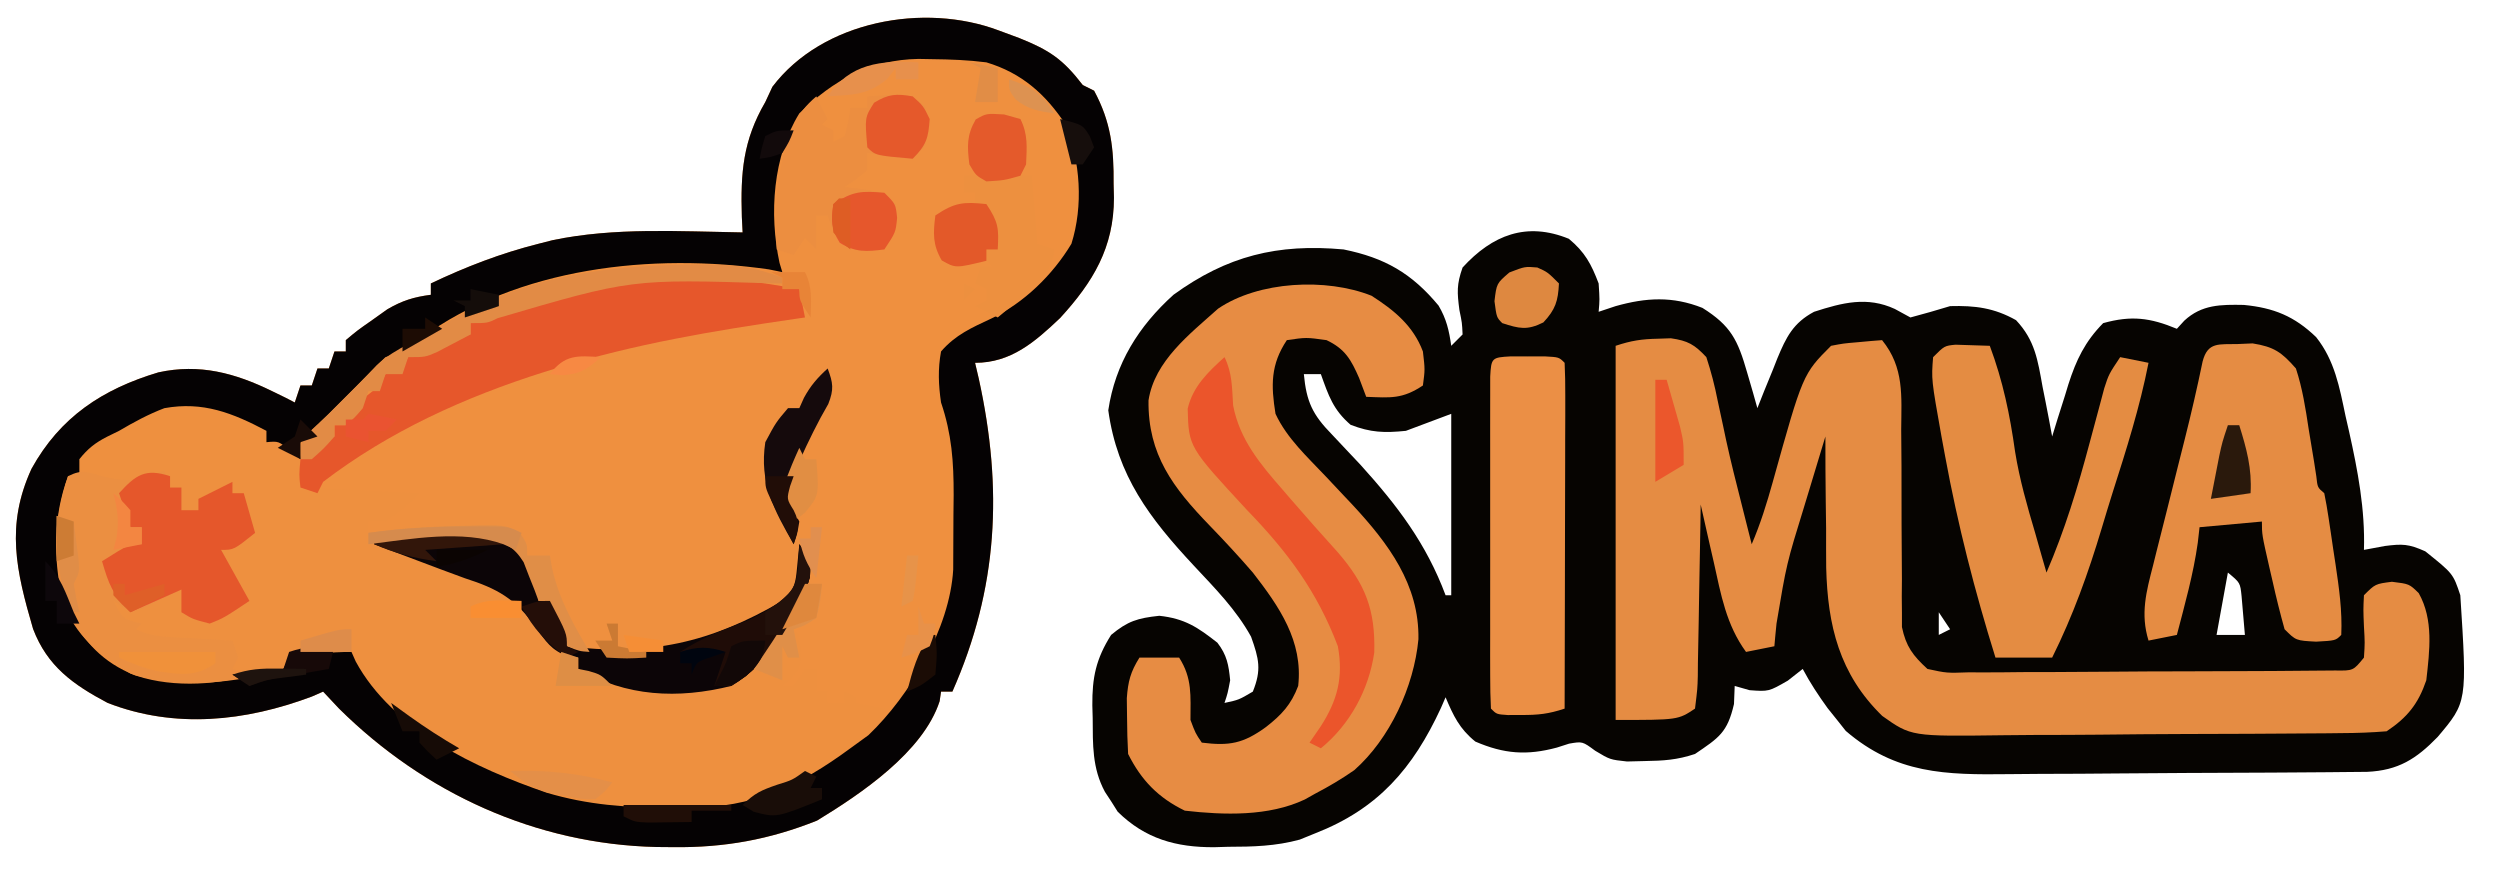 <?xml version="1.0" encoding="UTF-8"?>
<svg version="1.1" xmlns="http://www.w3.org/2000/svg" width="441" height="154">
<path d="M0 0 C2.835 2.362 3.943 4.436 5.25 7.875 C5.438 10.75 5.438 10.75 5.25 12.875 C6.24 12.545 7.23 12.215 8.25 11.875 C13.618 10.367 18.263 10.088 23.562 12.188 C28.57 15.332 29.789 17.82 31.438 23.562 C31.782 24.742 32.126 25.921 32.48 27.137 C32.734 28.04 32.988 28.944 33.25 29.875 C33.637 28.899 34.023 27.923 34.422 26.918 C34.947 25.633 35.473 24.347 36 23.062 C36.379 22.099 36.379 22.099 36.766 21.115 C38.337 17.324 39.583 14.83 43.25 12.875 C48.259 11.256 52.63 10.127 57.5 12.375 C58.407 12.87 59.315 13.365 60.25 13.875 C62.596 13.255 64.929 12.583 67.25 11.875 C71.656 11.754 75.007 12.177 78.879 14.352 C82.23 17.918 82.711 21.405 83.562 26.125 C83.731 26.965 83.899 27.806 84.072 28.672 C84.483 30.736 84.869 32.805 85.25 34.875 C85.565 33.85 85.879 32.825 86.203 31.77 C86.635 30.409 87.067 29.048 87.5 27.688 C87.807 26.677 87.807 26.677 88.121 25.646 C89.5 21.364 91.027 18.148 94.25 14.875 C99.223 13.494 102.517 13.913 107.25 15.875 C107.683 15.401 108.116 14.926 108.562 14.438 C111.646 11.582 115.003 11.589 119.062 11.664 C124.349 12.174 127.981 13.654 131.816 17.344 C135.096 21.477 135.936 26.179 137 31.25 C137.208 32.157 137.415 33.065 137.629 34 C139.169 40.896 140.472 47.778 140.25 54.875 C141.467 54.648 142.684 54.421 143.938 54.188 C147.05 53.797 148.1 53.809 151.062 55.125 C155.977 59.057 155.977 59.057 157.25 62.875 C158.454 81.717 158.454 81.717 153.25 87.875 C149.496 91.747 146.305 93.783 140.806 94.029 C139.353 94.047 137.901 94.06 136.449 94.068 C135.258 94.08 135.258 94.08 134.043 94.093 C131.413 94.117 128.783 94.134 126.152 94.148 C125.252 94.154 124.351 94.159 123.424 94.165 C118.653 94.191 113.882 94.211 109.112 94.225 C105.174 94.238 101.238 94.266 97.301 94.307 C92.538 94.357 87.776 94.381 83.013 94.388 C81.204 94.395 79.396 94.41 77.587 94.434 C66.452 94.574 57.704 94.416 48.848 86.812 C48.341 86.173 47.834 85.534 47.312 84.875 C46.766 84.194 46.219 83.514 45.656 82.812 C44.033 80.576 42.547 78.317 41.25 75.875 C40.384 76.556 39.517 77.236 38.625 77.938 C35.25 79.875 35.25 79.875 31.875 79.625 C31.009 79.377 30.142 79.13 29.25 78.875 C29.209 79.927 29.168 80.979 29.125 82.062 C27.965 87.119 26.464 88.01 22.25 90.875 C19.09 91.928 16.695 92.075 13.375 92.125 C12.346 92.151 11.318 92.177 10.258 92.203 C7.25 91.875 7.25 91.875 4.641 90.305 C2.395 88.648 2.395 88.648 0.039 89.055 C-0.675 89.284 -1.389 89.514 -2.125 89.75 C-7.411 91.164 -11.424 90.88 -16.5 88.688 C-19.293 86.437 -20.368 84.149 -21.75 80.875 C-22.018 81.492 -22.286 82.11 -22.562 82.746 C-27.509 93.436 -33.657 100.545 -44.75 104.875 C-46.096 105.422 -46.096 105.422 -47.469 105.98 C-51.742 107.145 -55.715 107.243 -60.125 107.25 C-60.937 107.274 -61.749 107.299 -62.586 107.324 C-69.267 107.356 -74.742 105.844 -79.59 101.059 C-79.952 100.482 -80.314 99.906 -80.688 99.312 C-81.068 98.734 -81.448 98.155 -81.84 97.559 C-84.111 93.357 -83.968 89.205 -84 84.562 C-84.021 83.815 -84.041 83.068 -84.062 82.299 C-84.097 77.409 -83.431 74.121 -80.75 69.875 C-77.818 67.432 -76.062 66.908 -72.25 66.5 C-67.766 66.98 -65.466 68.527 -62 71.25 C-60.32 73.434 -60.016 75.148 -59.75 77.875 C-60.188 80.188 -60.188 80.188 -60.75 81.875 C-58.213 81.328 -58.213 81.328 -55.75 79.875 C-54.188 76.017 -54.67 74.1 -56.062 70.188 C-58.696 65.403 -62.442 61.633 -66.148 57.664 C-73.938 49.313 -79.653 41.826 -81.25 30.25 C-80.028 22.003 -75.896 15.425 -69.75 9.875 C-60.276 3.006 -51.395 0.816 -39.75 1.875 C-32.464 3.355 -27.737 6.067 -22.992 11.777 C-21.591 14.143 -21.136 16.168 -20.75 18.875 C-20.09 18.215 -19.43 17.555 -18.75 16.875 C-18.844 14.82 -18.844 14.82 -19.312 12.562 C-19.714 9.466 -19.816 8.062 -18.75 5.062 C-13.495 -0.685 -7.459 -3.051 0 0 Z M-46.75 23.875 C-46.294 28.744 -45.215 31.02 -41.812 34.5 C-41.004 35.36 -40.196 36.22 -39.363 37.105 C-38.501 38.019 -37.639 38.933 -36.75 39.875 C-30.25 47.066 -25.165 53.745 -21.75 62.875 C-21.42 62.875 -21.09 62.875 -20.75 62.875 C-20.75 52.315 -20.75 41.755 -20.75 30.875 C-23.39 31.865 -26.03 32.855 -28.75 33.875 C-32.542 34.261 -34.952 34.183 -38.5 32.812 C-41.582 30.159 -42.385 27.684 -43.75 23.875 C-44.74 23.875 -45.73 23.875 -46.75 23.875 Z M116.25 58.875 C115.59 62.505 114.93 66.135 114.25 69.875 C115.9 69.875 117.55 69.875 119.25 69.875 C119.136 68.416 119.008 66.958 118.875 65.5 C118.771 64.282 118.771 64.282 118.664 63.039 C118.421 60.672 118.421 60.672 116.25 58.875 Z M65.25 65.875 C65.25 67.195 65.25 68.515 65.25 69.875 C65.91 69.545 66.57 69.215 67.25 68.875 C66.59 67.885 65.93 66.895 65.25 65.875 Z " fill="#060401" transform="translate(276.75,42.125)"/>
<path d="M0 0 C1.19 0.441 2.38 0.882 3.605 1.336 C8.924 3.474 11.283 5.036 14.812 9.625 C15.803 10.12 15.803 10.12 16.812 10.625 C19.795 16.175 20.304 20.825 20.25 27.062 C20.27 27.87 20.29 28.678 20.311 29.51 C20.303 38.285 16.641 44.37 10.812 50.727 C6.326 54.986 2.126 58.625 -4.188 58.625 C-3.971 59.548 -3.754 60.471 -3.531 61.422 C0.734 80.84 -0.109 98.361 -8.188 116.625 C-8.848 116.625 -9.508 116.625 -10.188 116.625 C-10.27 117.186 -10.352 117.746 -10.438 118.324 C-13.358 127.284 -24.305 134.653 -32.062 139.375 C-40.428 142.721 -48.384 144.161 -57.375 144.062 C-58.376 144.053 -59.377 144.044 -60.408 144.035 C-81.608 143.546 -101.291 134.559 -116.375 119.625 C-117.321 118.633 -118.262 117.636 -119.188 116.625 C-119.847 116.914 -120.507 117.203 -121.188 117.5 C-132.923 121.901 -145.322 123.226 -157.188 118.625 C-163.291 115.397 -167.842 112.158 -170.355 105.559 C-173.353 95.28 -175.212 87.311 -170.625 77.312 C-165.589 68.196 -158.127 63.272 -148.25 60.312 C-141.006 58.722 -134.701 60.432 -128.188 63.625 C-127.383 64.017 -126.579 64.409 -125.75 64.812 C-125.234 65.081 -124.719 65.349 -124.188 65.625 C-123.692 64.14 -123.692 64.14 -123.188 62.625 C-122.528 62.625 -121.868 62.625 -121.188 62.625 C-120.692 61.14 -120.692 61.14 -120.188 59.625 C-119.528 59.625 -118.868 59.625 -118.188 59.625 C-117.858 58.635 -117.528 57.645 -117.188 56.625 C-116.528 56.625 -115.868 56.625 -115.188 56.625 C-115.188 55.965 -115.188 55.305 -115.188 54.625 C-113.176 52.934 -113.176 52.934 -110.5 51.062 C-109.195 50.132 -109.195 50.132 -107.863 49.184 C-105.216 47.642 -103.202 47.021 -100.188 46.625 C-100.188 45.965 -100.188 45.305 -100.188 44.625 C-93.995 41.678 -87.841 39.306 -81.188 37.625 C-80.377 37.417 -79.566 37.21 -78.73 36.996 C-67.762 34.7 -56.333 35.449 -45.188 35.625 C-45.234 34.719 -45.28 33.813 -45.328 32.879 C-45.56 25.054 -45.136 19.415 -41.188 12.625 C-40.775 11.738 -40.362 10.851 -39.938 9.938 C-31.117 -1.718 -13.171 -4.97 0 0 Z " fill="#EF903F" transform="translate(176.188,5.375)"/>
<path d="M0 0 C2.199 0.952 4.328 1.965 6.445 3.086 C6.445 3.746 6.445 4.406 6.445 5.086 C7.373 5.55 7.373 5.55 8.32 6.023 C9.695 6.711 11.07 7.398 12.445 8.086 C12.94 10.561 12.94 10.561 13.445 13.086 C20.045 13.416 26.645 13.746 33.445 14.086 C30.445 17.086 30.445 17.086 27.445 19.086 C26.455 19.086 25.465 19.086 24.445 19.086 C24.445 19.746 24.445 20.406 24.445 21.086 C26.178 20.838 26.178 20.838 27.945 20.586 C32.57 20.084 37.173 19.907 41.82 19.836 C42.873 19.804 42.873 19.804 43.947 19.771 C48.95 19.738 48.95 19.738 51.422 21.477 C52.445 23.086 52.445 23.086 52.445 25.086 C53.765 25.086 55.085 25.086 56.445 25.086 C56.569 25.808 56.693 26.53 56.82 27.273 C58.047 32.795 60.603 37.254 63.445 42.086 C61.633 41.961 61.633 41.961 59.445 41.086 C56.445 36.05 56.445 36.05 56.445 33.086 C55.785 33.086 55.125 33.086 54.445 33.086 C54.215 32.459 53.984 31.833 53.746 31.188 C53.42 30.37 53.094 29.553 52.758 28.711 C52.445 27.899 52.131 27.087 51.809 26.25 C50.02 23.411 48.656 22.945 45.445 22.086 C42.719 21.809 42.719 21.809 39.945 21.898 C39.028 21.905 38.11 21.911 37.164 21.918 C34.507 22.082 32.039 22.499 29.445 23.086 C30.207 23.4 30.969 23.715 31.754 24.039 C33.902 24.929 36.048 25.826 38.191 26.727 C40.155 27.547 42.125 28.353 44.105 29.133 C48.754 31.026 51.746 32.626 54.445 37.086 C54.445 37.746 54.445 38.406 54.445 39.086 C55.93 39.581 55.93 39.581 57.445 40.086 C57.445 40.746 57.445 41.406 57.445 42.086 C59.425 42.581 59.425 42.581 61.445 43.086 C61.445 43.746 61.445 44.406 61.445 45.086 C62.281 45.272 62.281 45.272 63.133 45.461 C65.445 46.086 65.445 46.086 67.688 47.109 C70.901 48.247 73.48 48.352 76.883 48.336 C77.975 48.341 79.066 48.346 80.191 48.352 C86.692 47.821 90.15 45.932 94.445 41.086 C95.114 40.351 95.114 40.351 95.797 39.602 C98.435 36.608 100.216 33.884 101.445 30.086 C102.435 30.086 103.425 30.086 104.445 30.086 C104.195 32.961 104.195 32.961 103.445 36.086 C101.383 37.461 101.383 37.461 99.445 38.086 C99.775 38.416 100.105 38.746 100.445 39.086 C100.916 44.498 100.916 44.498 98.945 46.961 C98.45 47.332 97.955 47.703 97.445 48.086 C98.105 48.086 98.765 48.086 99.445 48.086 C100.105 47.096 100.765 46.106 101.445 45.086 C102.105 45.086 102.765 45.086 103.445 45.086 C103.445 46.406 103.445 47.726 103.445 49.086 C104.105 49.086 104.765 49.086 105.445 49.086 C105.445 49.746 105.445 50.406 105.445 51.086 C106.435 51.086 107.425 51.086 108.445 51.086 C108.445 50.426 108.445 49.766 108.445 49.086 C109.105 49.416 109.765 49.746 110.445 50.086 C110.445 50.416 110.445 50.746 110.445 51.086 C112.095 51.416 113.745 51.746 115.445 52.086 C115.445 52.746 115.445 53.406 115.445 54.086 C113.773 55.629 112.031 57.097 110.258 58.523 C109.295 59.306 108.332 60.088 107.34 60.895 C97.917 68.029 89.379 69.627 77.695 69.523 C76.543 69.518 75.391 69.513 74.204 69.507 C65.928 69.359 59.069 68.464 51.445 65.086 C50.228 64.632 49.012 64.178 47.758 63.711 C43.14 61.445 38.788 58.838 34.445 56.086 C33.79 55.672 33.136 55.258 32.461 54.832 C28.099 51.908 24.433 48.431 21.445 44.086 C21.445 43.426 21.445 42.766 21.445 42.086 C20.187 42.065 18.929 42.045 17.633 42.023 C16.925 42.012 16.217 42 15.488 41.988 C13.242 42.003 13.242 42.003 10.445 43.086 C9.95 44.076 9.95 44.076 9.445 45.086 C1.232 47.592 -9.352 49.107 -17.555 45.898 C-23.226 42.472 -27.159 39.389 -29.555 33.086 C-31.139 25.309 -31.054 18.584 -28.555 11.086 C-27.895 11.086 -27.235 11.086 -26.555 11.086 C-26.555 10.096 -26.555 9.106 -26.555 8.086 C-20.635 0.415 -8.997 -3.219 0 0 Z " fill="#EE903F" transform="translate(40.555,72.914)"/>
<path d="M0 0 C1.19 0.441 2.38 0.882 3.605 1.336 C8.924 3.474 11.283 5.036 14.812 9.625 C15.803 10.12 15.803 10.12 16.812 10.625 C19.795 16.175 20.304 20.825 20.25 27.062 C20.27 27.87 20.29 28.678 20.311 29.51 C20.303 38.285 16.641 44.37 10.812 50.727 C6.326 54.986 2.126 58.625 -4.188 58.625 C-3.971 59.548 -3.754 60.471 -3.531 61.422 C0.734 80.84 -0.109 98.361 -8.188 116.625 C-8.848 116.625 -9.508 116.625 -10.188 116.625 C-10.27 117.186 -10.352 117.746 -10.438 118.324 C-13.358 127.284 -24.305 134.653 -32.062 139.375 C-40.428 142.721 -48.384 144.161 -57.375 144.062 C-58.376 144.053 -59.377 144.044 -60.408 144.035 C-81.608 143.546 -101.291 134.559 -116.375 119.625 C-117.321 118.633 -118.262 117.636 -119.188 116.625 C-119.847 116.914 -120.507 117.203 -121.188 117.5 C-132.923 121.901 -145.322 123.226 -157.188 118.625 C-163.291 115.397 -167.842 112.158 -170.355 105.559 C-173.353 95.28 -175.212 87.311 -170.625 77.312 C-165.589 68.196 -158.127 63.272 -148.25 60.312 C-141.006 58.722 -134.701 60.432 -128.188 63.625 C-127.383 64.017 -126.579 64.409 -125.75 64.812 C-125.234 65.081 -124.719 65.349 -124.188 65.625 C-123.692 64.14 -123.692 64.14 -123.188 62.625 C-122.528 62.625 -121.868 62.625 -121.188 62.625 C-120.692 61.14 -120.692 61.14 -120.188 59.625 C-119.528 59.625 -118.868 59.625 -118.188 59.625 C-117.858 58.635 -117.528 57.645 -117.188 56.625 C-116.528 56.625 -115.868 56.625 -115.188 56.625 C-115.188 55.965 -115.188 55.305 -115.188 54.625 C-113.176 52.934 -113.176 52.934 -110.5 51.062 C-109.195 50.132 -109.195 50.132 -107.863 49.184 C-105.216 47.642 -103.202 47.021 -100.188 46.625 C-100.188 45.965 -100.188 45.305 -100.188 44.625 C-93.995 41.678 -87.841 39.306 -81.188 37.625 C-80.377 37.417 -79.566 37.21 -78.73 36.996 C-67.762 34.7 -56.333 35.449 -45.188 35.625 C-45.234 34.719 -45.28 33.813 -45.328 32.879 C-45.56 25.054 -45.136 19.415 -41.188 12.625 C-40.775 11.738 -40.362 10.851 -39.938 9.938 C-31.117 -1.718 -13.171 -4.97 0 0 Z M-35.188 14.625 C-39.861 22.2 -40.536 32.341 -38.68 40.992 C-38.517 41.531 -38.355 42.07 -38.188 42.625 C-38.975 42.465 -39.763 42.305 -40.574 42.141 C-61.204 39.197 -84.737 41.739 -101.961 54.289 C-105.188 56.625 -105.188 56.625 -108.188 57.625 C-109.901 59.243 -111.558 60.922 -113.188 62.625 C-114.393 63.836 -115.602 65.044 -116.812 66.25 C-117.382 66.82 -117.952 67.39 -118.539 67.977 C-119.628 69.066 -120.748 70.124 -121.898 71.148 C-123.516 72.675 -123.516 72.675 -123.188 75.625 C-123.806 75.13 -124.425 74.635 -125.062 74.125 C-127.026 72.433 -127.026 72.433 -129.188 72.625 C-129.188 71.965 -129.188 71.305 -129.188 70.625 C-135.149 67.468 -140.391 65.396 -147.188 66.625 C-150.029 67.703 -152.572 69.09 -155.188 70.625 C-155.887 70.969 -156.587 71.313 -157.309 71.668 C-159.409 72.738 -160.715 73.785 -162.188 75.625 C-162.188 76.615 -162.188 77.605 -162.188 78.625 C-162.847 78.625 -163.507 78.625 -164.188 78.625 C-166.914 86.805 -166.883 94.418 -164.188 102.625 C-161.319 107.868 -158.058 111.478 -152.449 113.719 C-144.007 116.064 -134.498 115.16 -126.188 112.625 C-125.858 111.965 -125.528 111.305 -125.188 110.625 C-121.446 110.022 -117.971 109.625 -114.188 109.625 C-113.94 110.182 -113.692 110.739 -113.438 111.312 C-106.954 123.306 -92.217 130.18 -79.789 134.449 C-72.493 136.62 -65.711 137.111 -58.125 137.062 C-57.018 137.082 -55.912 137.102 -54.771 137.123 C-43.348 137.116 -35.255 133.299 -26.188 126.625 C-25.136 125.862 -24.084 125.099 -23 124.312 C-15.646 117.286 -8.637 105.431 -8.042 95.101 C-8.018 91.859 -8.002 88.617 -8 85.375 C-7.988 84.255 -7.976 83.135 -7.963 81.98 C-7.952 76.079 -8.296 71.206 -10.188 65.625 C-10.644 62.534 -10.757 59.707 -10.188 56.625 C-7.643 53.682 -4.765 52.424 -1.312 50.812 C4.442 48.06 9.526 43.103 12.812 37.625 C14.928 30.894 14.38 23.106 11.812 16.625 C8.266 11.252 4.056 7.499 -2.188 5.625 C-5.378 5.215 -8.535 5.099 -11.75 5.062 C-12.553 5.048 -13.356 5.033 -14.184 5.018 C-22.711 5.163 -29.162 8.739 -35.188 14.625 Z " fill="#050203" transform="translate(176.188,5.375)"/>
<path d="M0 0 C0.762 -0.026 1.524 -0.052 2.309 -0.078 C5.322 0.361 6.47 1.015 8.562 3.25 C9.415 5.865 10.038 8.258 10.562 10.938 C10.889 12.461 11.217 13.985 11.547 15.508 C11.793 16.678 11.793 16.678 12.045 17.872 C12.88 21.708 13.845 25.509 14.812 29.312 C15.151 30.658 15.49 32.003 15.828 33.348 C16.07 34.305 16.313 35.263 16.562 36.25 C18.097 32.678 19.22 29.066 20.262 25.323 C25.585 6.227 25.585 6.227 30.562 1.25 C32.727 0.836 32.727 0.836 35.188 0.625 C36.005 0.55 36.822 0.475 37.664 0.398 C38.291 0.349 38.917 0.3 39.562 0.25 C43.503 5.117 42.97 10.111 42.934 16.062 C42.951 18.211 42.969 20.359 42.986 22.508 C42.996 25.885 43 29.262 42.998 32.64 C43.002 35.906 43.029 39.171 43.059 42.438 C43.05 43.446 43.042 44.454 43.034 45.493 C43.049 46.91 43.049 46.91 43.064 48.355 C43.064 49.182 43.064 50.009 43.064 50.86 C43.78 54.293 44.986 55.88 47.562 58.25 C50.97 58.988 50.97 58.988 54.87 58.849 C55.599 58.853 56.327 58.857 57.078 58.861 C59.483 58.868 61.885 58.839 64.289 58.809 C65.96 58.804 67.631 58.802 69.302 58.802 C72.801 58.795 76.299 58.773 79.798 58.737 C84.288 58.692 88.778 58.677 93.269 58.673 C96.718 58.669 100.166 58.654 103.615 58.634 C105.271 58.626 106.927 58.619 108.584 58.614 C110.894 58.605 113.204 58.583 115.514 58.556 C116.83 58.546 118.146 58.535 119.502 58.524 C122.67 58.57 122.67 58.57 124.562 56.25 C124.73 53.646 124.73 53.646 124.562 50.75 C124.438 47.781 124.438 47.781 124.562 45.25 C126.562 43.25 126.562 43.25 129.5 42.875 C132.562 43.25 132.562 43.25 134.227 44.879 C136.867 49.566 136.145 55.046 135.562 60.25 C134.15 64.389 132.246 66.795 128.562 69.25 C125.888 69.465 123.315 69.564 120.638 69.572 C119.428 69.587 119.428 69.587 118.193 69.602 C115.52 69.632 112.848 69.645 110.176 69.656 C108.316 69.668 106.456 69.679 104.596 69.691 C100.693 69.712 96.79 69.723 92.887 69.73 C87.898 69.741 82.91 69.789 77.921 69.846 C74.077 69.884 70.232 69.894 66.388 69.897 C64.55 69.903 62.711 69.919 60.873 69.946 C44.7 70.161 44.7 70.161 39.587 66.538 C32.024 59.165 29.951 50.581 29.703 40.385 C29.679 38.089 29.683 35.795 29.688 33.5 C29.669 31.917 29.649 30.333 29.625 28.75 C29.574 24.916 29.558 21.084 29.562 17.25 C28.601 20.416 27.644 23.583 26.688 26.75 C26.418 27.637 26.149 28.524 25.871 29.438 C22.708 39.692 22.708 39.692 20.938 50.25 C20.863 51.013 20.788 51.776 20.711 52.562 C20.637 53.398 20.637 53.398 20.562 54.25 C18.087 54.745 18.087 54.745 15.562 55.25 C12.059 50.451 11.14 45.126 9.875 39.438 C9.65 38.458 9.425 37.479 9.193 36.471 C8.642 34.065 8.099 31.659 7.562 29.25 C7.548 30.33 7.533 31.41 7.518 32.523 C7.46 36.523 7.383 40.522 7.3 44.521 C7.267 46.253 7.239 47.986 7.216 49.718 C7.183 52.206 7.13 54.692 7.074 57.18 C7.065 58.345 7.065 58.345 7.055 59.535 C6.995 61.718 6.995 61.718 6.562 65.25 C3.562 67.25 3.562 67.25 -7.438 67.25 C-7.438 45.47 -7.438 23.69 -7.438 1.25 C-4.693 0.335 -2.847 0.058 0 0 Z " fill="#E58C43" transform="translate(292.438,59.75)"/>
<path d="M0 0 C3.987 2.551 7.364 5.303 9.062 9.832 C9.438 13.02 9.438 13.02 9.062 15.832 C5.418 18.261 3.35 17.994 -0.938 17.832 C-1.35 16.739 -1.762 15.646 -2.188 14.52 C-3.594 11.303 -4.653 9.383 -7.938 7.832 C-11.522 7.332 -11.522 7.332 -14.938 7.832 C-17.804 12.131 -17.755 15.79 -16.938 20.832 C-14.91 25.179 -11.332 28.415 -8.078 31.867 C-7.031 32.98 -5.984 34.093 -4.938 35.207 C-4.15 36.041 -4.15 36.041 -3.347 36.891 C2.964 43.692 8.449 50.975 8.273 60.598 C7.486 68.934 3.243 78.147 -3.047 83.691 C-5.282 85.248 -7.524 86.571 -9.938 87.832 C-10.842 88.341 -10.842 88.341 -11.766 88.859 C-18.166 91.879 -26.043 91.62 -32.938 90.832 C-37.598 88.576 -40.612 85.483 -42.938 80.832 C-43.06 78.71 -43.113 76.583 -43.125 74.457 C-43.139 73.315 -43.153 72.173 -43.168 70.996 C-42.949 67.993 -42.508 66.353 -40.938 63.832 C-38.627 63.832 -36.318 63.832 -33.938 63.832 C-31.592 67.497 -31.938 70.579 -31.938 74.832 C-31.057 77.186 -31.057 77.186 -29.938 78.832 C-25.075 79.44 -22.632 78.997 -18.625 76.082 C-15.863 73.933 -14.181 72.128 -12.938 68.832 C-12.045 60.923 -16.295 54.822 -20.938 48.832 C-23.406 45.982 -25.961 43.218 -28.585 40.511 C-35.001 33.866 -39.465 28.03 -39.34 18.457 C-38.274 11.504 -32.056 6.75 -27.062 2.277 C-19.903 -2.592 -7.996 -3.179 0 0 Z " fill="#E78C43" transform="translate(241.938,52.168)"/>
<path d="M0 0 C0.861 -0.037 1.722 -0.075 2.609 -0.113 C6.378 0.494 7.721 1.416 10.25 4.312 C11.403 7.815 11.955 11.36 12.5 15 C12.815 16.921 13.132 18.842 13.453 20.762 C13.584 21.611 13.714 22.46 13.849 23.335 C14.059 25.306 14.059 25.306 15.25 26.312 C15.546 27.736 15.788 29.171 16.004 30.609 C16.136 31.486 16.268 32.362 16.404 33.266 C16.539 34.189 16.674 35.112 16.812 36.062 C16.951 36.97 17.09 37.877 17.232 38.812 C17.856 43.014 18.441 47.053 18.25 51.312 C17.25 52.312 17.25 52.312 13.812 52.5 C10.25 52.312 10.25 52.312 8.25 50.312 C7.461 47.478 6.761 44.681 6.125 41.812 C5.943 41.027 5.761 40.242 5.574 39.434 C4.25 33.629 4.25 33.629 4.25 31.312 C0.62 31.642 -3.01 31.973 -6.75 32.312 C-6.905 33.674 -6.905 33.674 -7.062 35.062 C-7.835 40.575 -9.346 45.934 -10.75 51.312 C-13.225 51.807 -13.225 51.807 -15.75 52.312 C-17.207 47.595 -16.15 43.682 -14.949 39.047 C-14.753 38.254 -14.556 37.461 -14.354 36.644 C-13.725 34.114 -13.082 31.589 -12.438 29.062 C-11.807 26.55 -11.18 24.037 -10.553 21.523 C-10.163 19.963 -9.77 18.404 -9.374 16.845 C-8.217 12.272 -7.165 7.69 -6.208 3.07 C-5.293 -0.442 -3.307 0.093 0 0 Z " fill="#E58C43" transform="translate(394.75,60.688)"/>
<path d="M0 0 C2.018 0.065 4.036 0.13 6.055 0.195 C8.381 6.435 9.6 12.328 10.523 18.914 C11.313 23.792 12.648 28.464 14.055 33.195 C14.452 34.591 14.848 35.987 15.242 37.383 C15.51 38.311 15.778 39.239 16.055 40.195 C19.286 32.706 21.585 25.132 23.68 17.258 C24.271 15.039 24.867 12.822 25.469 10.605 C25.726 9.637 25.983 8.669 26.249 7.672 C27.055 5.195 27.055 5.195 29.055 2.195 C31.53 2.69 31.53 2.69 34.055 3.195 C32.521 11.004 30.15 18.494 27.728 26.061 C27.063 28.168 26.424 30.281 25.793 32.398 C23.428 40.281 20.732 47.809 17.055 55.195 C13.755 55.195 10.455 55.195 7.055 55.195 C3.399 43.474 0.404 31.777 -1.82 19.695 C-2.035 18.533 -2.25 17.37 -2.471 16.173 C-4.258 6.135 -4.258 6.135 -3.945 2.195 C-1.945 0.195 -1.945 0.195 0 0 Z " fill="#E48C42" transform="translate(344.945,60.805)"/>
<path d="M0 0 C4.192 1.022 6.751 0.783 10.75 -1.062 C11.08 -0.072 11.41 0.917 11.75 1.938 C12.41 1.938 13.07 1.938 13.75 1.938 C13.75 3.257 13.75 4.577 13.75 5.938 C14.74 5.938 15.73 5.938 16.75 5.938 C16.75 5.277 16.75 4.617 16.75 3.938 C18.73 2.947 20.71 1.958 22.75 0.938 C22.75 1.597 22.75 2.257 22.75 2.938 C23.41 2.938 24.07 2.938 24.75 2.938 C25.41 5.247 26.07 7.558 26.75 9.938 C23 12.938 23 12.938 20.75 12.938 C22.4 15.908 24.05 18.878 25.75 21.938 C21.258 24.932 21.258 24.932 18.75 25.938 C15.812 25.188 15.812 25.188 13.75 23.938 C13.75 22.617 13.75 21.297 13.75 19.938 C13.135 20.249 12.52 20.561 11.887 20.883 C10.674 21.467 10.674 21.467 9.438 22.062 C8.637 22.457 7.836 22.851 7.012 23.258 C5.892 23.594 5.892 23.594 4.75 23.938 C3.76 23.277 2.77 22.617 1.75 21.938 C3.472 25.186 3.472 25.186 6.75 25.938 C6.42 26.267 6.09 26.598 5.75 26.938 C8.792 28.459 12.03 28.312 15.375 28.5 C16.081 28.543 16.788 28.586 17.516 28.631 C19.26 28.737 21.005 28.838 22.75 28.938 C23.08 29.927 23.41 30.918 23.75 31.938 C23.42 32.597 23.09 33.258 22.75 33.938 C23.74 34.267 24.73 34.597 25.75 34.938 C19.549 37.005 10.9 37.202 4.75 34.75 C-0.921 31.324 -4.855 28.241 -7.25 21.938 C-8.804 14.307 -8.943 7.269 -6.25 -0.062 C-3.647 -1.364 -2.755 -0.782 0 0 Z " fill="#EB8F41" transform="translate(18.25,84.062)"/>
<path d="M0 0 C7.21 -0.177 14.112 0.859 21.199 2.121 C21.694 4.596 21.694 4.596 22.199 7.121 C21.646 7.201 21.092 7.282 20.522 7.365 C6.096 9.469 -7.847 11.777 -21.801 16.121 C-22.465 16.327 -23.13 16.533 -23.814 16.746 C-37.778 21.161 -51.117 27.187 -62.801 36.121 C-63.131 36.781 -63.461 37.441 -63.801 38.121 C-64.791 37.791 -65.781 37.461 -66.801 37.121 C-67.051 34.871 -67.051 34.871 -66.801 32.121 C-64.926 29.809 -64.926 29.809 -62.801 28.121 C-62.141 28.121 -61.481 28.121 -60.801 28.121 C-60.801 27.461 -60.801 26.801 -60.801 26.121 C-60.141 26.121 -59.481 26.121 -58.801 26.121 C-58.471 25.131 -58.141 24.141 -57.801 23.121 C-56.154 21.763 -54.488 20.429 -52.801 19.121 C-52.471 18.461 -52.141 17.801 -51.801 17.121 C-50.811 16.791 -49.821 16.461 -48.801 16.121 C-48.471 15.461 -48.141 14.801 -47.801 14.121 C-45.805 13.051 -45.805 13.051 -43.363 11.996 C-42.56 11.643 -41.757 11.29 -40.93 10.926 C-38.801 10.121 -38.801 10.121 -36.801 10.121 C-36.801 9.461 -36.801 8.801 -36.801 8.121 C-24.919 2.463 -13.017 0.563 0 0 Z " fill="#E6572B" transform="translate(119.801,48.879)"/>
<path d="M0 0 C1.5 0.004 1.5 0.004 3.031 0.008 C4.032 0.005 5.032 0.003 6.062 0 C8.531 0.133 8.531 0.133 9.531 1.133 C9.625 3.035 9.649 4.941 9.645 6.846 C9.645 8.067 9.645 9.288 9.645 10.547 C9.639 11.889 9.634 13.232 9.629 14.574 C9.627 15.94 9.626 17.307 9.625 18.673 C9.621 22.275 9.611 25.877 9.6 29.479 C9.59 33.152 9.585 36.825 9.58 40.498 C9.569 47.71 9.552 54.921 9.531 62.133 C6.689 63.08 4.855 63.267 1.906 63.258 C0.711 63.262 0.711 63.262 -0.508 63.266 C-2.469 63.133 -2.469 63.133 -3.469 62.133 C-3.568 60.236 -3.597 58.335 -3.598 56.436 C-3.601 55.218 -3.604 54 -3.608 52.745 C-3.606 51.405 -3.604 50.066 -3.602 48.727 C-3.602 47.363 -3.603 45.999 -3.604 44.635 C-3.606 41.774 -3.604 38.912 -3.599 36.05 C-3.593 32.375 -3.597 28.699 -3.603 25.023 C-3.606 22.206 -3.605 19.389 -3.603 16.572 C-3.602 15.216 -3.603 13.861 -3.605 12.505 C-3.608 10.613 -3.603 8.722 -3.598 6.83 C-3.597 5.752 -3.597 4.673 -3.596 3.562 C-3.423 0.263 -3.301 0.178 0 0 Z " fill="#EB8F45" transform="translate(266.469,62.867)"/>
<path d="M0 0 C2.034 3.255 3 5.154 3 9 C3.66 9 4.32 9 5 9 C8 14.75 8 14.75 8 17 C22.556 18.787 33.324 16.411 46 9 C48.296 6.704 48.323 5.992 48.625 2.875 C48.811 0.957 48.811 0.957 49 -1 C51 2 51 2 50.875 4.75 C48.882 12.153 43.693 20.026 37 24 C27.542 26.348 18.476 25.906 10 21 C10 20.34 10 19.68 10 19 C9.413 18.927 8.827 18.853 8.223 18.777 C5.216 17.726 4.275 16.131 2.438 13.562 C-1.15 8.584 -4.193 6.863 -10 5 C-12.801 3.984 -15.588 2.928 -18.375 1.875 C-19.111 1.598 -19.847 1.321 -20.605 1.035 C-22.404 0.358 -24.202 -0.321 -26 -1 C-26 -1.33 -26 -1.66 -26 -2 C-6.14 -4.605 -6.14 -4.605 0 0 Z " fill="#0C0507" transform="translate(92,97)"/>
<path d="M0 0 C0.66 1.32 1.32 2.64 2 4 C1.67 4.33 1.34 4.66 1 5 C1.66 5.33 2.32 5.66 3 6 C3 6.66 3 7.32 3 8 C3.66 7.67 4.32 7.34 5 7 C5.656 4.473 5.656 4.473 6 2 C6.99 2 7.98 2 9 2 C9 1.34 9 0.68 9 0 C16.406 -0.486 16.406 -0.486 19.062 1.688 C20.244 4.602 20.009 6.05 19 9 C18.34 9.66 17.68 10.32 17 11 C14.271 10.967 11.703 10.436 9 10 C9 10.99 9 11.98 9 13 C7 14.688 7 14.688 5 16 C6.114 16.124 7.228 16.247 8.375 16.375 C12 17 12 17 14 19 C14.383 22.733 14.149 23.776 12 27 C8.798 27.409 6.856 27.62 4.188 25.688 C3 24 3 24 2 21 C1.34 21 0.68 21 0 21 C0 22.98 0 24.96 0 27 C-0.66 26.34 -1.32 25.68 -2 25 C-2.66 25.99 -3.32 26.98 -4 28 C-4.99 27.67 -5.98 27.34 -7 27 C-7.199 20.283 -7.331 14.347 -5 8 C-4.691 7.093 -4.381 6.185 -4.062 5.25 C-2.986 2.97 -1.895 1.637 0 0 Z " fill="#EC8E40" transform="translate(144,17)"/>
<path d="M0 0 C0 0.66 0 1.32 0 2 C0.66 2 1.32 2 2 2 C2 3.32 2 4.64 2 6 C2.99 6 3.98 6 5 6 C5 5.34 5 4.68 5 4 C6.98 3.01 8.96 2.02 11 1 C11 1.66 11 2.32 11 3 C11.66 3 12.32 3 13 3 C13.66 5.31 14.32 7.62 15 10 C11.25 13 11.25 13 9 13 C10.65 15.97 12.3 18.94 14 22 C9.508 24.995 9.508 24.995 7 26 C4.062 25.25 4.062 25.25 2 24 C2 22.68 2 21.36 2 20 C-0.97 21.32 -3.94 22.64 -7 24 C-10.106 20.894 -10.813 19.108 -12 15 C-7.25 12 -7.25 12 -5 12 C-5 11.01 -5 10.02 -5 9 C-5.66 9 -6.32 9 -7 9 C-7.66 7.02 -8.32 5.04 -9 3 C-6.079 -0.2 -4.375 -1.458 0 0 Z " fill="#E5572B" transform="translate(30,84)"/>
<path d="M0 0 C1.386 2.772 1.322 5.448 1.523 8.516 C2.679 14.538 6.306 18.875 10.25 23.375 C10.981 24.226 10.981 24.226 11.727 25.094 C14.442 28.247 17.213 31.347 20 34.438 C24.886 40.085 26.626 44.623 26.422 52.113 C25.467 58.648 22.147 64.806 17 69 C16.34 68.67 15.68 68.34 15 68 C15.639 67.072 16.279 66.144 16.938 65.188 C19.947 60.537 20.988 56.455 20 51 C16.333 41.333 11.158 34.396 4 27 C-6.321 15.853 -6.321 15.853 -6.492 9.082 C-5.567 5.167 -2.917 2.63 0 0 Z " fill="#EB552B" transform="translate(216,63)"/>
<path d="M0 0 C1.423 0.402 1.423 0.402 2.875 0.812 C4.245 3.552 4.001 5.783 3.875 8.812 C3.545 9.473 3.215 10.133 2.875 10.812 C3.535 10.812 4.195 10.812 4.875 10.812 C5.205 14.773 5.535 18.733 5.875 22.812 C6.865 23.142 7.855 23.473 8.875 23.812 C8.37 27.893 6.374 29.475 3.312 32.062 C2.486 32.769 1.66 33.475 0.809 34.203 C0.171 34.734 -0.468 35.265 -1.125 35.812 C-2.445 35.153 -3.765 34.492 -5.125 33.812 C-4.135 33.318 -4.135 33.318 -3.125 32.812 C-3.125 32.153 -3.125 31.492 -3.125 30.812 C-3.785 30.483 -4.445 30.152 -5.125 29.812 C-4.795 28.823 -4.465 27.832 -4.125 26.812 C-3.465 26.812 -2.805 26.812 -2.125 26.812 C-2.455 26.483 -2.785 26.152 -3.125 25.812 C-4.074 26.019 -5.022 26.225 -6 26.438 C-9.125 26.812 -9.125 26.812 -11 25.75 C-12.617 22.965 -12.528 20.97 -12.125 17.812 C-9.125 15.812 -9.125 15.812 -5.125 15.812 C-5.125 15.152 -5.125 14.492 -5.125 13.812 C-5.785 13.812 -6.445 13.812 -7.125 13.812 C-7.125 12.822 -7.125 11.832 -7.125 10.812 C-6.135 10.812 -5.145 10.812 -4.125 10.812 C-4.785 10.152 -5.445 9.492 -6.125 8.812 C-6.458 5.682 -6.602 3.634 -5 0.875 C-3.125 -0.188 -3.125 -0.188 0 0 Z M-7.125 29.812 C-6.135 30.308 -6.135 30.308 -5.125 30.812 C-5.785 31.473 -6.445 32.133 -7.125 32.812 C-7.125 31.823 -7.125 30.832 -7.125 29.812 Z " fill="#ED903F" transform="translate(177.125,20.188)"/>
<path d="M0 0 C0.885 -0.005 1.769 -0.011 2.681 -0.017 C7.444 0.036 11.34 0.475 15.812 2.312 C15.812 2.643 15.812 2.973 15.812 3.312 C15.244 3.307 14.676 3.302 14.091 3.297 C-10.804 2.515 -10.804 2.515 -34.402 9.441 C-36.188 10.312 -36.188 10.312 -39.188 10.312 C-39.188 10.973 -39.188 11.633 -39.188 12.312 C-40.454 12.987 -41.726 13.652 -43 14.312 C-43.708 14.684 -44.415 15.055 -45.145 15.438 C-47.188 16.312 -47.188 16.312 -50.188 16.312 C-50.517 17.302 -50.847 18.293 -51.188 19.312 C-52.178 19.312 -53.167 19.312 -54.188 19.312 C-54.517 20.302 -54.847 21.293 -55.188 22.312 C-55.847 22.312 -56.508 22.312 -57.188 22.312 C-57.517 23.302 -57.847 24.293 -58.188 25.312 C-59.625 27 -59.625 27 -61.188 28.312 C-61.847 28.312 -62.508 28.312 -63.188 28.312 C-63.188 28.973 -63.188 29.633 -63.188 30.312 C-65.062 32.438 -65.062 32.438 -67.188 34.312 C-67.847 34.312 -68.507 34.312 -69.188 34.312 C-69.188 31.312 -69.188 31.312 -67.125 29.062 C-66.148 28.144 -65.168 27.227 -64.188 26.312 C-62.975 25.108 -61.767 23.9 -60.562 22.688 C-59.438 21.562 -58.312 20.438 -57.188 19.312 C-56.711 18.798 -56.234 18.284 -55.742 17.754 C-53.936 16.079 -52.109 15.033 -49.938 13.875 C-47.17 12.386 -44.441 10.873 -41.75 9.25 C-28.749 1.939 -14.712 0.067 0 0 Z " fill="#E28B45" transform="translate(122.188,46.688)"/>
<path d="M0 0 C0.962 2.564 1.129 3.671 0.109 6.262 C-0.339 7.062 -0.788 7.863 -1.25 8.688 C-3.015 12.034 -4.639 15.319 -5.938 18.875 C-6.194 19.574 -6.451 20.272 -6.715 20.992 C-7.084 23.588 -6.159 24.7 -5 27 C-5.375 29.25 -5.375 29.25 -6 31 C-9.528 24.851 -12.074 20.159 -11 13 C-9.125 9.5 -9.125 9.5 -7 7 C-6.34 7 -5.68 7 -5 7 C-4.732 6.402 -4.464 5.804 -4.188 5.188 C-3.015 3.028 -1.806 1.642 0 0 Z " fill="#150A0C" transform="translate(146,65)"/>
<path d="M0 0 C2 3 2 3 1.875 5.75 C-0.125 13.178 -5.308 20.985 -12 25 C-12.99 25 -13.98 25 -15 25 C-14.34 23.02 -13.68 21.04 -13 19 C-15.64 19 -18.28 19 -21 19 C-17.218 16.478 -13.234 15.056 -9.008 13.414 C-5.843 11.926 -3.511 10.434 -1 8 C-0.201 5.9 -0.201 5.9 -0.188 3.75 C-0.095 1.894 -0.095 1.894 0 0 Z " fill="#1F0C07" transform="translate(141,96)"/>
<path d="M0 0 C1.423 0.402 1.423 0.402 2.875 0.812 C4.245 3.552 4.001 5.783 3.875 8.812 C3.545 9.473 3.215 10.133 2.875 10.812 C0 11.625 0 11.625 -3.125 11.812 C-5 10.75 -5 10.75 -6.125 8.812 C-6.522 5.636 -6.624 3.672 -5 0.875 C-3.125 -0.188 -3.125 -0.188 0 0 Z " fill="#E45A2B" transform="translate(177.125,20.188)"/>
<path d="M0 0 C1.875 1.688 1.875 1.688 3 4 C2.759 7.37 2.412 8.588 0 11 C-6.577 10.423 -6.577 10.423 -8 9 C-8.459 3.724 -8.459 3.724 -6.812 1.125 C-4.32 -0.422 -2.88 -0.504 0 0 Z " fill="#E5592B" transform="translate(161,17)"/>
<path d="M0 0 C2.152 3.228 2.201 4.284 2 8 C1.34 8 0.68 8 0 8 C0 8.66 0 9.32 0 10 C-5.425 11.326 -5.425 11.326 -7.875 9.938 C-9.492 7.152 -9.403 5.157 -9 2 C-5.55 -0.3 -4.054 -0.431 0 0 Z " fill="#E35929" transform="translate(174,36)"/>
<path d="M0 0 C1.812 0.812 1.812 0.812 3.812 2.812 C3.653 5.931 3.206 7.391 1.062 9.688 C-1.803 11.12 -3.189 10.785 -6.188 9.812 C-7.188 8.812 -7.188 8.812 -7.562 5.938 C-7.188 2.812 -7.188 2.812 -4.938 0.875 C-2.188 -0.188 -2.188 -0.188 0 0 Z " fill="#DE8840" transform="translate(271.188,47.188)"/>
<path d="M0 0 C2 2 2 2 2.25 4.438 C2 7 2 7 0 10 C-3.163 10.404 -5.14 10.545 -7.875 8.812 C-9.397 6.361 -9.436 4.832 -9 2 C-5.548 -0.302 -4.053 -0.345 0 0 Z " fill="#E6572C" transform="translate(156,34)"/>
<path d="M0 0 C0.702 -0.021 1.404 -0.043 2.127 -0.064 C7.13 -0.098 7.13 -0.098 9.602 1.641 C10.625 3.25 10.625 3.25 10.625 5.25 C11.945 5.25 13.265 5.25 14.625 5.25 C14.749 5.972 14.873 6.694 15 7.438 C16.227 12.959 18.783 17.418 21.625 22.25 C19.812 22.125 19.812 22.125 17.625 21.25 C14.625 16.214 14.625 16.214 14.625 13.25 C13.965 13.25 13.305 13.25 12.625 13.25 C12.394 12.624 12.164 11.997 11.926 11.352 C11.437 10.126 11.437 10.126 10.938 8.875 C10.624 8.063 10.311 7.251 9.988 6.414 C8.204 3.582 6.824 3.113 3.625 2.25 C-3.357 1.617 -10.438 2.407 -17.375 3.25 C-17.375 2.59 -17.375 1.93 -17.375 1.25 C-11.58 0.422 -5.847 0.09 0 0 Z " fill="#E08E47" transform="translate(82.375,92.75)"/>
<path d="M0 0 C0.66 0 1.32 0 2 0 C2.506 1.748 3.005 3.499 3.5 5.25 C3.778 6.225 4.057 7.199 4.344 8.203 C5 11 5 11 5 15 C2.525 16.485 2.525 16.485 0 18 C0 12.06 0 6.12 0 0 Z " fill="#EB572C" transform="translate(292,67)"/>
<path d="M0 0 C0.66 0 1.32 0 2 0 C3.292 4.12 4.263 7.668 4 12 C1.69 12.33 -0.62 12.66 -3 13 C-2.69 11.395 -2.377 9.791 -2.062 8.188 C-1.888 7.294 -1.714 6.401 -1.535 5.48 C-1 3 -1 3 0 0 Z " fill="#2A190C" transform="translate(393,75)"/>
<path d="M0 0 C0.99 0 1.98 0 3 0 C2.75 2.875 2.75 2.875 2 6 C-0.062 7.375 -0.062 7.375 -2 8 C-1.67 9.65 -1.34 11.3 -1 13 C-1.66 13 -2.32 13 -3 13 C-3.33 12.34 -3.66 11.68 -4 11 C-4 12.98 -4 14.96 -4 17 C-6.475 16.01 -6.475 16.01 -9 15 C-8.602 14.42 -8.203 13.84 -7.793 13.242 C-4.872 8.936 -2.181 4.726 0 0 Z " fill="#E08F48" transform="translate(142,103)"/>
<path d="M0 0 C6.36 -0.202 11.852 0.372 18 2 C16.84 3.539 16.84 3.539 15 5 C12.441 4.961 12.441 4.961 9.562 4.375 C8.141 4.108 8.141 4.108 6.691 3.836 C3.908 2.972 2.199 1.882 0 0 Z " fill="#E48F48" transform="translate(90,136)"/>
<path d="M0 0 C-0.33 1.32 -0.66 2.64 -1 4 C-1.759 4.133 -2.519 4.266 -3.301 4.402 C-4.295 4.579 -5.289 4.756 -6.312 4.938 C-7.792 5.199 -7.792 5.199 -9.301 5.465 C-12.082 5.957 -12.082 5.957 -15 7 C-15.99 6.34 -16.98 5.68 -18 5 C-13.545 4.505 -13.545 4.505 -9 4 C-8.67 3.01 -8.34 2.02 -8 1 C-5.072 0.024 -3.044 -0.082 0 0 Z " fill="#170908" transform="translate(59,114)"/>
<path d="M0 0 C0.66 0.33 1.32 0.66 2 1 C1.67 1.66 1.34 2.32 1 3 C1.66 3 2.32 3 3 3 C3 3.66 3 4.32 3 5 C-5.035 8.256 -5.035 8.256 -9.062 7.188 C-9.702 6.796 -10.341 6.404 -11 6 C-8.905 3.905 -7.681 3.388 -4.938 2.438 C-2.232 1.603 -2.232 1.603 0 0 Z " fill="#190D08" transform="translate(142,136)"/>
<path d="M0 0 C-4.62 0.33 -9.24 0.66 -14 1 C-13.34 1.66 -12.68 2.32 -12 3 C-15.949 2.449 -19.349 1.611 -23 0 C-23 -0.33 -23 -0.66 -23 -1 C-5.034 -3.356 -5.034 -3.356 0 0 Z " fill="#32160A" transform="translate(89,96)"/>
<path d="M0 0 C5.61 0 11.22 0 17 0 C17 0.66 17 1.32 17 2 C13.665 4.362 10.911 4.037 6.973 3.426 C4.509 2.894 2.28 2.069 0 1 C0 0.67 0 0.34 0 0 Z " fill="#F0913A" transform="translate(21,115)"/>
<path d="M0 0 C0.99 0.33 1.98 0.66 3 1 C3.195 2.457 3.381 3.916 3.562 5.375 C3.667 6.187 3.771 6.999 3.879 7.836 C4 10 4 10 3 12 C3.279 13.677 3.608 15.346 4 17 C3.34 17 2.68 17 2 17 C0.494 11.192 -0.218 6.002 0 0 Z " fill="#E08D47" transform="translate(10,91)"/>
<path d="M0 0 C6.27 0 12.54 0 19 0 C19 0.33 19 0.66 19 1 C16.69 1 14.38 1 12 1 C12 1.66 12 2.32 12 3 C10.375 3.027 8.75 3.046 7.125 3.062 C5.768 3.08 5.768 3.08 4.383 3.098 C2 3 2 3 0 2 C0 1.34 0 0.68 0 0 Z " fill="#200E07" transform="translate(110,142)"/>
<path d="M0 0 C0.33 0.66 0.66 1.32 1 2 C1.66 2 2.32 2 3 2 C3.492 8.4 3.492 8.4 1 11.438 C0.01 12.211 0.01 12.211 -1 13 C-2.503 10.469 -3.201 8.793 -2.465 5.887 C-1.703 3.891 -0.895 1.939 0 0 Z " fill="#E18E43" transform="translate(141,79)"/>
<path d="M0 0 C0 0.99 0 1.98 0 3 C-1.32 3 -2.64 3 -4 3 C-4 2.34 -4 1.68 -4 1 C-4.495 1.639 -4.99 2.279 -5.5 2.938 C-8.988 5.815 -11.535 5.702 -16 6 C-12.127 0.191 -6.595 -0.404 0 0 Z " fill="#E7904C" transform="translate(162,11)"/>
<path d="M0 0 C2 3 2 3 1.875 5.75 C0.811 9.702 -0.847 12.528 -3 16 C-3.99 16 -4.98 16 -6 16 C-6 14.68 -6 13.36 -6 12 C-5.196 11.422 -4.391 10.845 -3.562 10.25 C-0.742 7.774 -0.597 7.277 -0.188 3.75 C-0.126 2.513 -0.064 1.275 0 0 Z " fill="#23110B" transform="translate(141,96)"/>
<path d="M0 0 C-0.336 3.135 -1.027 4.025 -3.375 6.25 C-6 8 -6 8 -9 8 C-8.691 7.402 -8.381 6.804 -8.062 6.188 C-6.898 3.91 -6.898 3.91 -6 1 C-4 0 -4 0 0 0 Z " fill="#120807" transform="translate(135,113)"/>
<path d="M0 0 C1.065 -0.007 1.065 -0.007 2.152 -0.014 C7.315 0.001 7.315 0.001 9.562 1.125 C9.232 2.115 8.902 3.105 8.562 4.125 C7.844 3.799 7.126 3.473 6.387 3.137 C-0.967 0.502 -9.824 2.2 -17.438 3.125 C-17.438 2.465 -17.438 1.805 -17.438 1.125 C-11.603 0.292 -5.884 0.016 0 0 Z " fill="#D68B4D" transform="translate(82.438,92.875)"/>
<path d="M0 0 C3 5.75 3 5.75 3 8 C3.66 8.33 4.32 8.66 5 9 C4.01 9.495 4.01 9.495 3 10 C-0.631 7.35 -2.899 4.982 -5 1 C-2 0 -2 0 0 0 Z " fill="#240E08" transform="translate(97,106)"/>
<path d="M0 0 C0.99 0.33 1.98 0.66 3 1 C3 1.66 3 2.32 3 3 C3.619 3.124 4.237 3.248 4.875 3.375 C7 4 7 4 9 6 C5.7 6 2.4 6 -1 6 C-0.67 4.02 -0.34 2.04 0 0 Z " fill="#DE8E45" transform="translate(99,115)"/>
<path d="M0 0 C1.052 0.763 2.104 1.526 3.188 2.312 C6.047 4.359 8.95 6.244 12 8 C10.02 8.99 10.02 8.99 8 10 C6.5 8.625 6.5 8.625 5 7 C5 6.34 5 5.68 5 5 C4.01 5 3.02 5 2 5 C1.34 3.35 0.68 1.7 0 0 Z " fill="#160B06" transform="translate(69,124)"/>
<path d="M0 0 C0.99 0 1.98 0 3 0 C2.67 1.98 2.34 3.96 2 6 C0.02 6.66 -1.96 7.32 -4 8 C-2.68 5.36 -1.36 2.72 0 0 Z " fill="#DF883D" transform="translate(142,103)"/>
<path d="M0 0 C1.65 0 3.3 0 5 0 C4.794 0.578 4.588 1.155 4.375 1.75 C3.769 4.028 3.769 4.028 5 6 C6.245 8.491 5.777 9.411 5 12 C4.162 10.378 3.33 8.752 2.5 7.125 C2.036 6.22 1.572 5.315 1.094 4.383 C0 2 0 2 0 0 Z " fill="#210D07" transform="translate(135,84)"/>
<path d="M0 0 C2.652 2.652 3.585 5.554 5 9 C5.33 9.66 5.66 10.32 6 11 C4.68 11 3.36 11 2 11 C2 9.68 2 8.36 2 7 C1.34 7 0.68 7 0 7 C0 4.69 0 2.38 0 0 Z " fill="#0D070B" transform="translate(8,99)"/>
<path d="M0 0 C1.5 1.312 1.5 1.312 3 3 C3 3.99 3 4.98 3 6 C3.66 6 4.32 6 5 6 C5 6.99 5 7.98 5 9 C3.35 9.33 1.7 9.66 0 10 C0.186 9.278 0.371 8.556 0.562 7.812 C1.02 4.872 0.735 2.859 0 0 Z " fill="#F38641" transform="translate(20,87)"/>
<path d="M0 0 C0.33 0 0.66 0 1 0 C1.312 3.312 1.312 3.312 1 7 C-1.5 8.938 -1.5 8.938 -4 10 C-2.998 6.207 -2.19 3.285 0 0 Z " fill="#1B0C05" transform="translate(164,112)"/>
<path d="M0 0 C0 0.99 0 1.98 0 3 C-2.97 3 -5.94 3 -9 3 C-9 2.34 -9 1.68 -9 1 C-6.043 -0.478 -3.258 -0.06 0 0 Z " fill="#F98E32" transform="translate(92,106)"/>
<path d="M0 0 C1.675 0.286 3.344 0.618 5 1 C4.34 1.66 3.68 2.32 3 3 C2.01 3 1.02 3 0 3 C0 3.66 0 4.32 0 5 C-1.32 4.67 -2.64 4.34 -4 4 C-4 3.01 -4 2.02 -4 1 C-3.01 1 -2.02 1 -1 1 C-0.67 0.67 -0.34 0.34 0 0 Z " fill="#EA5331" transform="translate(65,73)"/>
<path d="M0 0 C2.475 0.495 2.475 0.495 5 1 C5 3 5 5 5 7 C3.68 7 2.36 7 1 7 C1.33 5.02 1.66 3.04 2 1 C1.34 0.67 0.68 0.34 0 0 Z " fill="#E18D46" transform="translate(171,11)"/>
<path d="M0 0 C1.98 0 3.96 0 6 0 C7.354 2.709 7.065 5.009 7 8 C5 5 5 5 5 3 C4.01 3 3.02 3 2 3 C2 2.34 2 1.68 2 1 C1.34 0.67 0.68 0.34 0 0 Z " fill="#E88437" transform="translate(136,48)"/>
<path d="M0 0 C4 1 4 1 5.25 3.062 C5.497 3.702 5.745 4.341 6 5 C5.01 6.485 5.01 6.485 4 8 C3.34 8 2.68 8 2 8 C1.34 5.36 0.68 2.72 0 0 Z " fill="#160E0C" transform="translate(187,21)"/>
<path d="M0 0 C0.33 0.99 0.66 1.98 1 3 C1.66 3 2.32 3 3 3 C2.812 4.875 2.812 4.875 2 7 C-0.562 8.25 -0.562 8.25 -3 9 C-2.67 7.68 -2.34 6.36 -2 5 C-1.34 5 -0.68 5 0 5 C0 3.35 0 1.7 0 0 Z " fill="#E89149" transform="translate(162,107)"/>
<path d="M0 0 C0.66 0 1.32 0 2 0 C2 1.32 2 2.64 2 4 C3.65 4.33 5.3 4.66 7 5 C7 5.33 7 5.66 7 6 C3.625 6.188 3.625 6.188 0 6 C-0.66 5.01 -1.32 4.02 -2 3 C-1.01 3 -0.02 3 1 3 C0.67 2.01 0.34 1.02 0 0 Z " fill="#CB7A33" transform="translate(107,110)"/>
<path d="M0 0 C0 1.32 0 2.64 0 4 C-2.97 4 -5.94 4 -9 4 C-9 3.34 -9 2.68 -9 2 C-2.25 0 -2.25 0 0 0 Z " fill="#DE8C4A" transform="translate(62,111)"/>
<path d="M0 0 C0.99 0.33 1.98 0.66 3 1 C3 2.98 3 4.96 3 7 C2.01 7.33 1.02 7.66 0 8 C0 5.36 0 2.72 0 0 Z " fill="#CD7C34" transform="translate(10,91)"/>
<path d="M0 0 C0.66 0 1.32 0 2 0 C2 0.66 2 1.32 2 2 C4.31 1.34 6.62 0.68 9 0 C9 0.66 9 1.32 9 2 C7.02 2.99 5.04 3.98 3 5 C1.5 3.625 1.5 3.625 0 2 C0 1.34 0 0.68 0 0 Z " fill="#DF5F28" transform="translate(20,103)"/>
<path d="M0 0 C1.65 0.33 3.3 0.66 5 1 C5 1.66 5 2.32 5 3 C3.02 3.66 1.04 4.32 -1 5 C-1 4.34 -1 3.68 -1 3 C-1.66 2.67 -2.32 2.34 -3 2 C-2.01 2 -1.02 2 0 2 C0 1.34 0 0.68 0 0 Z " fill="#140D0A" transform="translate(83,51)"/>
<path d="M0 0 C0.901 0.009 1.802 0.018 2.73 0.027 C3.418 0.039 4.105 0.051 4.812 0.062 C4.812 0.393 4.812 0.723 4.812 1.062 C3.173 1.279 3.173 1.279 1.5 1.5 C-2.119 1.945 -2.119 1.945 -5.188 3.062 C-6.178 2.402 -7.168 1.742 -8.188 1.062 C-5.173 0.058 -3.146 -0.041 0 0 Z " fill="#1E130E" transform="translate(49.188,117.938)"/>
<path d="M0 0 C0.66 0 1.32 0 2 0 C1.414 6.152 1.414 6.152 1 8 C0.01 8.495 0.01 8.495 -1 9 C-0.67 6.03 -0.34 3.06 0 0 Z " fill="#E79349" transform="translate(160,98)"/>
<path d="M0 0 C0.99 0.99 1.98 1.98 3 3 C2.01 3.33 1.02 3.66 0 4 C0 4.99 0 5.98 0 7 C-1.32 6.34 -2.64 5.68 -4 5 C-3.01 4.34 -2.02 3.68 -1 3 C-0.67 2.01 -0.34 1.02 0 0 Z " fill="#190B07" transform="translate(53,74)"/>
<path d="M0 0 C0.66 0 1.32 0 2 0 C2 3 2 6 2 9 C0.5 7.812 0.5 7.812 -1 6 C-1.25 3.375 -1.25 3.375 -1 1 C-0.67 0.67 -0.34 0.34 0 0 Z " fill="#DE5D24" transform="translate(148,35)"/>
<path d="M0 0 C-0.804 0.289 -1.609 0.578 -2.438 0.875 C-5.133 1.733 -5.133 1.733 -6 4 C-6 3.34 -6 2.68 -6 2 C-6.66 2 -7.32 2 -8 2 C-8 1.34 -8 0.68 -8 0 C-4.947 -0.981 -3.053 -0.981 0 0 Z " fill="#00050F" transform="translate(128,115)"/>
<path d="M0 0 C2.31 0.33 4.62 0.66 7 1 C7 1.66 7 2.32 7 3 C5.02 3 3.04 3 1 3 C0.67 2.01 0.34 1.02 0 0 Z " fill="#F58E36" transform="translate(110,112)"/>
<path d="M0 0 C2.97 0 5.94 0 9 0 C5.713 1.644 3.521 2.413 0 3 C0 2.01 0 1.02 0 0 Z " fill="#0B0402" transform="translate(77,97)"/>
<path d="M0 0 C0.66 0 1.32 0 2 0 C1.67 2.97 1.34 5.94 1 9 C-0.746 6.381 -1.387 4.962 -2 2 C-1.34 2 -0.68 2 0 2 C0 1.34 0 0.68 0 0 Z " fill="#E18F4F" transform="translate(143,93)"/>
<path d="M0 0 C-2.36 2.097 -3.546 2.969 -6.75 3.188 C-7.864 3.095 -7.864 3.095 -9 3 C-6.39 -0.48 -4.169 -0.278 0 0 Z " fill="#F78943" transform="translate(106,63)"/>
<path d="M0 0 C0.99 0.66 1.98 1.32 3 2 C0.69 3.32 -1.62 4.64 -4 6 C-4 4.68 -4 3.36 -4 2 C-2.68 2 -1.36 2 0 2 C0 1.34 0 0.68 0 0 Z " fill="#1D0C04" transform="translate(75,56)"/>
<path d="M0 0 C-0.75 1.938 -0.75 1.938 -2 4 C-4.125 4.75 -4.125 4.75 -6 5 C-5.625 3.062 -5.625 3.062 -5 1 C-3 0 -3 0 0 0 Z " fill="#120A0B" transform="translate(140,23)"/>
<path d="M0 0 C3.914 1.269 5.791 2.512 8 6 C5.218 5.624 3.412 5.327 1.188 3.562 C0 2 0 2 0 0 Z " fill="#DD9251" transform="translate(178,14)"/>
</svg>
